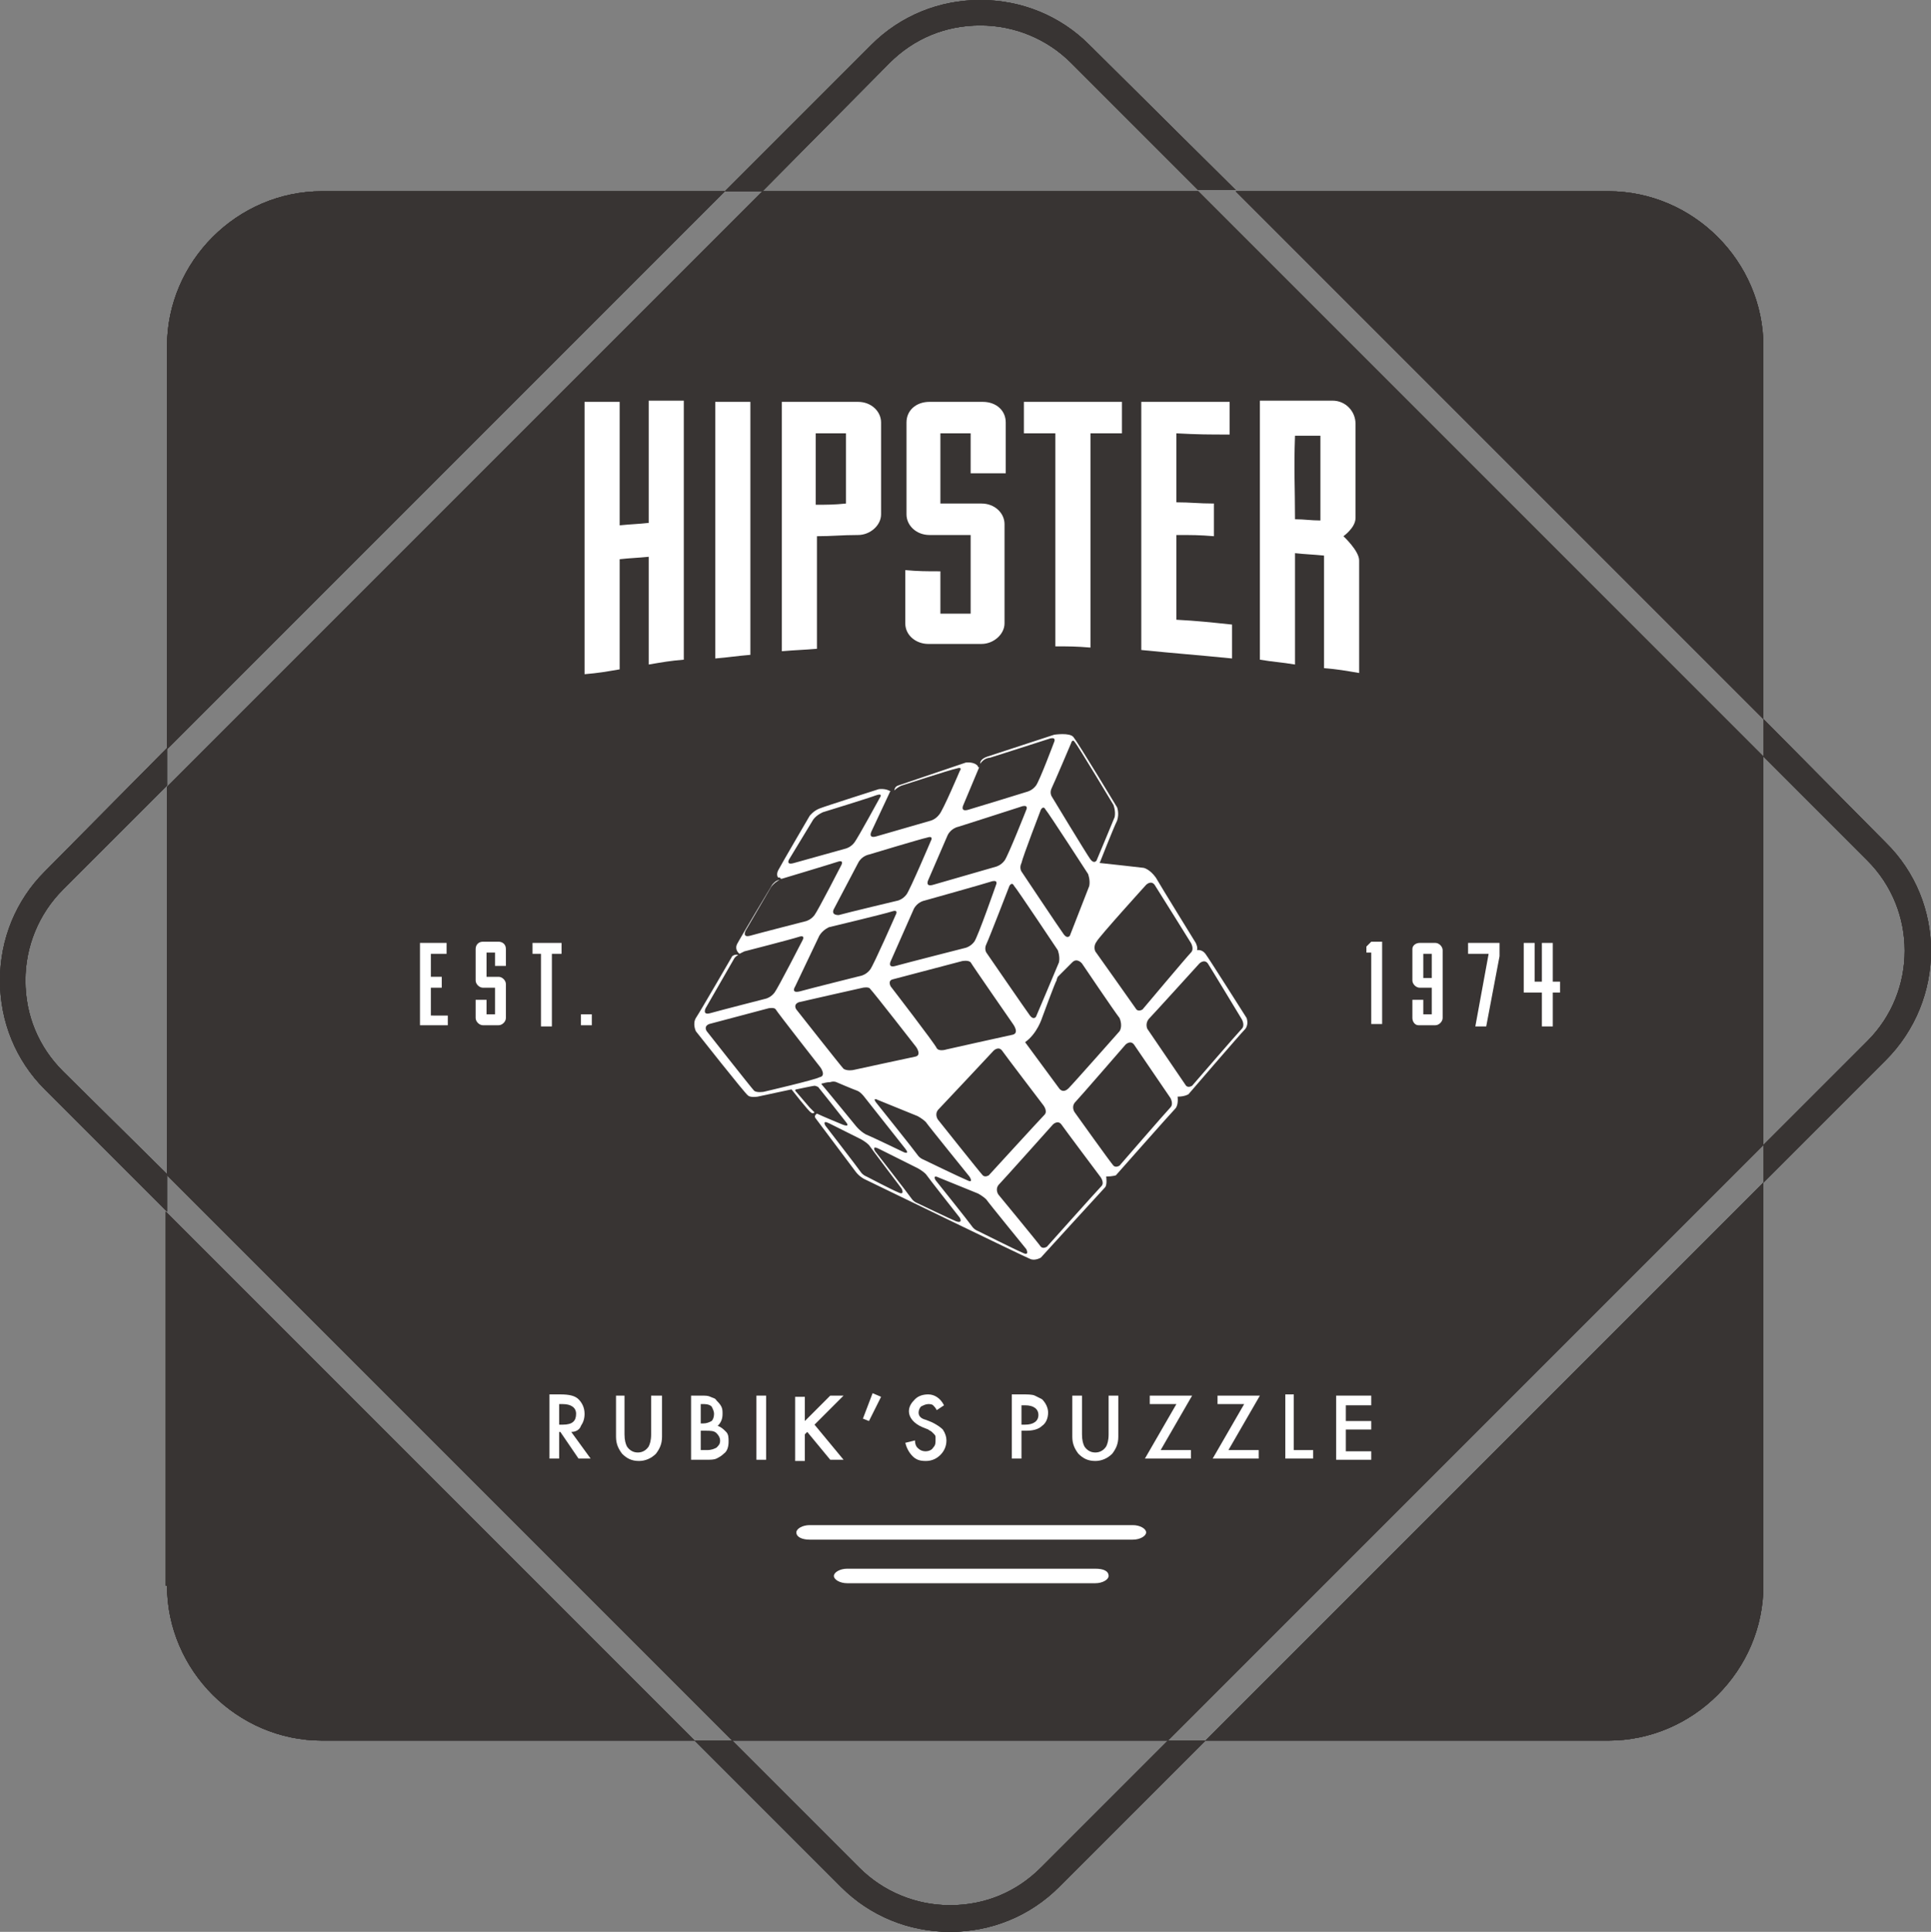 <svg xmlns="http://www.w3.org/2000/svg" id="Слой_1" viewBox="0 0 159.55 159.6" width="159.55" height="159.6"><rect x="0" y="0" width="159.55" height="159.6" fill="#808080" stroke="none"/><style id="style3">.st0{fill:#383433;} .st1{fill:#FFFFFF;}</style><g id="g5"><path class="st0" d="M59.9 15.8L13.8 61.9V28.6c0-7 5.8-12.8 12.8-12.8h33.3zm3.1 0L13.8 65v32.1l46.7 46.7h36l49.2-49.2V62.5L99 15.8H63zm69.9 128c7 0 12.8-5.8 12.8-12.8V97.7l-46.1 46.1h33.3zM13.8 131c0 7 5.8 12.8 12.8 12.8h30.8l-43.7-43.7V131zM145.7 28.6c0-7-5.8-12.8-12.8-12.8h-30.8l43.6 43.6V28.6zm10.1 41l-10.1-10.2v3.1l8.6 8.6c4.1 4.1 4.1 10.8 0 14.9l-8.6 8.6v3.1l10.1-10.1c5-5 5-13.1 0-18zM5.2 88.5c-2-2-3.1-4.6-3.1-7.5 0-2.8 1.1-5.5 3.1-7.5l8.6-8.6v-3.1L3.7 72C1.3 74.4 0 77.6 0 81c0 3.4 1.3 6.6 3.7 9l10.1 10.1V97l-8.6-8.5zM86 154.3c-2 2-4.6 3.1-7.5 3.1-2.8 0-5.5-1.1-7.5-3.1l-10.5-10.5h-3.1l12.1 12.1c2.4 2.4 5.6 3.7 9 3.7 3.4 0 6.6-1.3 9-3.7l12.1-12.1h-3.1L86 154.3zM73.5 5.2c2-2 4.6-3.1 7.5-3.1 2.8 0 5.5 1.1 7.5 3.1L99 15.7h3.1L90 3.7C87.6 1.3 84.4 0 81 0c-3.4 0-6.6 1.3-9 3.7L59.9 15.8H63L73.5 5.2z" id="path7" fill="#383433"/><path class="st1" d="M103 84.1s-3.1-4.9-3.4-5.3c-.3-.4-.7-.3-.7-.3.1-.2-.1-.6-.1-.6s-2.9-4.7-3.3-5.4c-.5-.7-1-.8-1-.8s-3.5-.4-3.6-.4c-.1 0 0-.1 0-.1s1.1-2.8 1.4-3.4c.2-.6 0-1.1 0-1.1s-3.2-5.3-3.6-5.8c-.3-.4-1.6-.2-1.6-.2s-4.9 1.6-5.5 1.8c-.6.2-.6.5-.6.5v.1c.3-.5.8-.5.8-.5s4.4-1.4 5-1.6c.5-.1.3.3.3.3s-1.2 3.2-1.5 3.6c-.3.4-.7.5-.7.5s-4.2 1.3-4.9 1.5c-.7.2-.4-.4-.4-.4l1.3-3.1s-.1 0-.1-.1c-.3-.4-1-.3-1-.3s-5.3 1.8-5.6 1.9c-.3.1-.3.4-.3.4.3-.3.6-.4.6-.4s4-1.3 4.5-1.4c.6-.2.3.2.3.2s-1.4 3.3-1.7 3.6c-.3.4-.7.5-.7.5s-3.8 1.1-4.5 1.3c-.7.2-.4-.4-.4-.4l1.5-3.2c0-.1.1-.1.1-.1-.4-.3-1-.2-1-.2s-4.4 1.4-4.9 1.6c-.5.2-.8.6-.8.6s-2.4 4.1-2.6 4.5c-.2.4 0 .6 0 .6h.1s.1 0 .1.1h.1s4-1.2 4.6-1.4c.6-.2.3.3.3.3s-1.9 3.7-2.2 4.1c-.3.4-.7.5-.7.5s-3.9 1-4.6 1.2c-.7.2-.4-.4-.4-.4l2.1-3.6c.2-.3.5-.5.7-.6-.3 0-.6.4-.6.4s-2.7 4.5-2.9 4.9c-.2.4.1.7.1.7l.1.1.4-.2s3.9-1 4.5-1.2c.6-.2.3.3.3.3s-2 3.9-2.3 4.3c-.3.4-.7.5-.7.5s-3.9 1-4.6 1.2c-.7.2-.4-.4-.4-.4l2.3-4c.1-.2.2-.3.4-.4-.3-.1-.5.1-.5.1s-2.6 4.5-3 5.1c-.3.5 0 1.1 0 1.1s4.1 5.2 4.3 5.3c.2.2.8.1.8.1l2.8-.6s1.4 1.8 1.6 1.9c.1.1.2.1.3 0l-.4-.4-1.2-1.4c0-.1.1-.1.1-.1s1.4-.3 1.5-.3c.1 0 .3.1.3.1s2 2.5 2.3 2.9c.4.5-.3.2-.3.2s-1.7-.7-2.1-.9c-.3.2-.1.4-.1.4l3.3 4.4c.3.4.7.6.7.6s13.4 6.5 13.7 6.6c.4.2.9-.1.9-.1s5.1-5.6 5.3-5.8c.2-.2.1-.9.1-.9.5 0 .8-.1.8-.1s4.6-5.2 4.9-5.5c.3-.3.2-1 .2-1 .6 0 .9-.2.9-.2s4.3-5 4.7-5.4c.3-.4.1-.9.1-.9zm-8.3-11s.4-.4.7 0c.2.3 3 4.8 3 4.8s.3.5 0 .8c-.3.3-4 4.7-4 4.7s-.3.2-.5 0c-.2-.3-3.4-4.8-3.4-4.8s-.2-.4.1-.8c.2-.4 4.1-4.7 4.1-4.7zm-2.2 12.1s-3.8 4.3-4.2 4.7c-.5.5-.8 0-.8 0l-2.8-3.8c1-.7 1.4-2 1.4-2s1.1-3 1.2-3.1c0-.1.1-.3.1-.3l1.2-1.2c.4-.4.8.1.8.1s2.7 4 3.1 4.5c.3.7 0 1.1 0 1.1zm-6.2 6.9c-.3.3-4.6 5-4.6 5s-.3.2-.5 0-3.7-4.6-3.7-4.6-.3-.4 0-.8c.3-.3 4.6-4.9 4.6-4.9s.4-.4.7 0c.2.3 3.4 4.5 3.4 4.5s.4.5.1.8zm-2.5-18.9c.2.2 3.6 5.3 3.6 5.3s.2.5.1 1c-.2.5-1.9 4.5-1.9 4.5s-.2.3-.5-.1-3.6-5.2-3.6-5.2-.2-.3 0-.7c.2-.4 1.9-4.8 1.9-4.8s.2-.4.4 0zm-10.2 8.3s-.3-.5.2-.6c.4-.1 5.7-1.5 5.7-1.5s.5-.1.7.1c.1.2 3.5 5.1 3.5 5.1s.6.8-.1.9c-.5.1-5.4 1.2-5.4 1.2s-.6.2-.8-.1c-.1-.3-3.8-5.1-3.8-5.1zm8.7-8.4s-1.5 4.3-1.8 4.7c-.3.4-.7.5-.7.5s-5.1 1.3-5.8 1.5c-.7.2-.4-.4-.4-.4l1.9-4.3c.3-.6.9-.7.9-.7s5-1.4 5.6-1.6c.5-.1.3.3.3.3zm-6.6 13.4s.5.7-.1.8c-.5.1-5.1 1.1-5.1 1.1s-.5.1-.8-.1c-.2-.2-3.9-4.9-3.9-4.9s-.3-.4.2-.6c.4-.1 5.3-1.2 5.3-1.2s.5-.1.6.1c.3.3 3.8 4.8 3.8 4.8zm-3.1 4.4l3.2 1.3s.4.2.7.5c.2.3 3.6 4.5 3.6 4.5s.4.6-.2.3c-.5-.2-3.6-1.7-3.6-1.7s-.3-.1-.5-.4c-.2-.3-3.4-4.3-3.4-4.3s-.4-.5.2-.2zm16.2-29.6c.2.2 3.2 5.2 3.2 5.2s.2.5.1 1c-.2.5-1.5 3.6-1.5 3.6s-.2.3-.5-.1-3.2-5.2-3.2-5.2-.2-.3 0-.7c.2-.4 1.6-3.7 1.6-3.7s.1-.4.3-.1zM86 66.9s.2-.4.4 0c.2.2 3.5 5.3 3.5 5.3s.2.5.1 1c-.2.5-1.6 4.1-1.6 4.1s-.2.3-.5-.1-3.5-5.2-3.5-5.2-.2-.3 0-.7c.1-.5 1.6-4.4 1.6-4.4zM78.3 69c.3-.6.9-.7.9-.7s4.7-1.5 5.3-1.7c.5-.1.3.3.3.3s-1.5 3.8-1.8 4.2c-.3.4-.7.5-.7.5s-4.5 1.3-5.2 1.5c-.7.2-.4-.4-.4-.4l1.6-3.7zm-12.7 2.3c-.7.2-.4-.3-.4-.3l2-3.3c.3-.4.8-.6.8-.6s3.9-1.2 4.4-1.4c.6-.2.3.2.3.2s-1.8 3.3-2.1 3.7c-.3.4-.7.5-.7.5s-3.6 1-4.3 1.2zm3.3 3.8l2-3.8c.3-.6.9-.7.9-.7s4.3-1.3 4.8-1.4c.6-.2.3.3.3.3s-1.7 4-2 4.4c-.3.4-.7.5-.7.5s-4.2 1-4.9 1.2c-.7 0-.4-.5-.4-.5zm-3.2 6.4l2-4.2c.3-.5.8-.7.8-.7s4.6-1.1 5.2-1.3c.6-.2.3.3.3.3s-1.8 4.1-2.1 4.5c-.3.4-.7.5-.7.5s-4.4 1.1-5.1 1.3c-.8.2-.4-.4-.4-.4zm-2.6 8.7s-.6.1-.8-.1c-.2-.2-3.9-4.9-3.9-4.9s-.3-.4.2-.6c.4-.1 4.9-1.3 4.9-1.3s.5-.1.6.1c.1.2 3.7 4.8 3.7 4.8s.5.7-.1.8c-.3.2-4.6 1.2-4.6 1.2zm4.8-.6c-.1-.1.1-.1.1-.1s.3-.1.6-.1c.3-.1.5 0 .5 0s1.4.6 1.7.7c.3.1.6.5.6.5s3 3.8 3.4 4.3c.4.5-.1.3-.1.3s-2.7-1.3-3.2-1.5c-.5-.3-.8-.7-.8-.7s-2.7-3.3-2.8-3.4zm6.3 8.9c-.5-.2-2.6-1.3-2.6-1.3s-.3-.1-.5-.4c-.2-.3-2.9-3.8-2.9-3.8s-.3-.5.3-.2l2.6 1.3s.4.2.7.5c.2.3 2.7 3.6 2.7 3.6s.3.6-.3.3zm4.8 2.4c-.5-.2-3.2-1.5-3.2-1.5s-.3-.1-.5-.4c-.2-.3-3-3.9-3-3.9s-.3-.5.3-.2l3.2 1.6s.4.2.7.5c.2.3 2.8 3.6 2.8 3.6s.3.5-.3.3zm5.5 2.6c-.5-.2-3.7-1.8-3.7-1.8s-.3-.1-.5-.4c-.2-.3-3-3.8-3-3.8s-.3-.5.3-.2l3.2 1.3s.4.2.7.5c.2.3 3.3 4.1 3.3 4.1s.3.6-.3.3zM91 98c-.3.3-4.5 5-4.5 5s-.3.2-.5 0c-.2-.3-3.5-4.3-3.5-4.3s-.3-.4 0-.8c.3-.3 4.5-5 4.5-5s.4-.4.7 0c.2.3 3.2 4.3 3.2 4.3s.4.5.1.8zm5.7-6.5c-.3.3-4.2 4.8-4.2 4.8s-.3.2-.5 0-3.2-4.4-3.2-4.4-.3-.4 0-.8c.3-.3 4.2-4.8 4.2-4.8s.4-.4.7 0c.2.3 3 4.4 3 4.4s.3.5 0 .8zm5.9-6.5c-.3.3-4.1 4.7-4.1 4.7s-.3.2-.5 0c-.2-.3-3.2-4.7-3.2-4.7s-.2-.4.1-.8c.3-.3 4.2-4.6 4.2-4.6s.4-.4.7 0c.2.3 2.8 4.6 2.8 4.6s.3.5 0 .8z" id="path9" fill="#fff"/><g id="g11" fill="#fff"><path class="st1" d="M93.6 126H66.9c-.6 0-1.1.3-1.1.6 0 .4.5.6 1.1.6h26.7c.6 0 1.1-.3 1.1-.6s-.5-.6-1.1-.6z" id="path13"/><path class="st1" d="M90.5 129.6H70c-.6 0-1.1.3-1.1.6s.5.6 1.1.6h20.5c.6 0 1.1-.3 1.1-.6 0-.4-.4-.6-1.1-.6z" id="path15"/></g><g id="text_7_"><g id="g18" fill="#fff"><path class="st1" d="M113.3 79v-.3h-.4v-.5l.4-.4h.9v6.8h-.9V79z" id="path20"/><path class="st1" d="M119.2 84.1c0 .3-.3.6-.6.6h-1.3-.1c-.3 0-.5-.3-.5-.6v-1.5h.9v1.2h.7v-2.2h-1c-.3 0-.6-.3-.6-.6v-2.6c0-.3.3-.5.6-.5h1.3c.3 0 .6.3.6.6v5.6zm-.9-5.3h-.7v2h.7v-2z" id="path22"/><path class="st1" d="M123 78.8h-1.7v-.9h2.6V79l-1.1 5.8h-.9l1.1-6z" id="path24"/><path class="st1" d="M125.9 77.9h.9v3.2h.6v-3.2h.9v3.2h.6v.9h-.6v2.8h-.9V82h-1.5v-4.1z" id="path26"/></g><g id="g28" fill="#fff"><path class="st1" d="M37 84.7h-2.3v-6.8h2.2v.9h-1.3v1.9h.9v.9h-.9v2.3H37v.8z" id="path30"/><path class="st1" d="M40.2 82.6v1.2h.7v-2.2h-1c-.3 0-.6-.3-.6-.6v-2.6c0-.3.2-.6.6-.6h1.3c.3 0 .6.2.6.6v1.4h-.9v-1.1h-.7v2h1c.3 0 .6.3.6.6v2.8c0 .3-.3.6-.6.6h-1.3c-.3 0-.6-.3-.6-.6v-1.5h.9z" id="path32"/><path class="st1" d="M44.8 78.8H44v-.9h2.4v.9h-.8v6h-.9v-6z" id="path34"/><path class="st1" d="M48 83.8h.9v.9H48v-.9z" id="path36"/></g><g id="g38" fill="#fff"><path class="st1" d="M47.2 118.3l1.6 2.2h-1l-1.5-2.2h-.1v2.2h-.8v-5.3h.9c.7 0 1.2.1 1.5.4.3.3.5.7.5 1.2 0 .4-.1.7-.3 1-.1.3-.4.5-.8.5zm-1-.6h.3c.8 0 1.1-.3 1.1-.9 0-.5-.4-.8-1.1-.8h-.3v1.7z" id="path40"/><path class="st1" d="M51.6 115.3v3.2c0 .5.1.8.2 1 .2.3.5.5.9.5s.7-.2.9-.5c.1-.2.2-.5.2-1v-3.2h.9v3.4c0 .6-.2 1-.5 1.4-.4.4-.9.6-1.4.6-.6 0-1-.2-1.4-.6-.3-.4-.5-.8-.5-1.4v-3.4h.7z" id="path42"/><path class="st1" d="M57.1 120.6v-5.3h.8c.4 0 .6 0 .8.1.2.1.4.1.5.3.1.1.3.3.4.5.1.2.1.4.1.6 0 .4-.1.7-.4 1 .3.1.5.3.7.5.2.2.2.5.2.8 0 .4-.1.8-.4 1-.2.2-.4.3-.6.4-.2.1-.5.1-.9.1h-1.2zm.8-3h.2c.3 0 .5-.1.7-.2.1-.1.2-.3.2-.6 0-.2-.1-.4-.2-.6-.1-.1-.3-.2-.6-.2h-.3v1.6zm0 2.2h.5c.4 0 .6-.1.8-.2.2-.2.3-.3.3-.6 0-.2-.1-.4-.3-.6-.2-.2-.5-.2-.9-.2h-.4v1.6z" id="path44"/><path class="st1" d="M63.3 115.3v5.3h-.8v-5.3h.8z" id="path46"/><path class="st1" d="M66.5 117.4l2.1-2.1h1.1l-2.4 2.4 2.4 2.9h-1.1l-1.9-2.3-.2.2v2.2h-.8v-5.3h.8v2z" id="path48"/><path class="st1" d="M72.1 115.1l.7.3-1 2-.5-.2.8-2.1z" id="path50"/><path class="st1" d="M78 116.1l-.6.4c-.1-.2-.2-.3-.3-.4-.1-.1-.3-.1-.4-.1-.2 0-.4.1-.6.2-.1.1-.2.3-.2.5 0 .3.2.5.6.6l.5.2c.4.2.7.4.9.6.2.3.3.6.3.9 0 .5-.2.9-.5 1.2-.3.3-.7.5-1.2.5s-.8-.1-1.1-.4c-.3-.3-.5-.7-.6-1.1l.8-.2c0 .3.1.5.2.6.2.2.4.3.7.3.2 0 .5-.1.6-.3.2-.2.2-.4.2-.6v-.3c0-.1-.1-.2-.1-.2l-.2-.2c-.1-.1-.2-.1-.3-.2l-.5-.2c-.7-.3-1.1-.8-1.1-1.3 0-.4.2-.7.5-1 .3-.3.7-.4 1.1-.4.5 0 1 .3 1.3.9z" id="path52"/><path class="st1" d="M84.4 118.4v2.1h-.8v-5.3h.9c.4 0 .8 0 1 .1l.6.3c.3.3.5.7.5 1.1 0 .5-.2.9-.5 1.1-.3.3-.8.4-1.3.4h-.4zm0-.7h.3c.7 0 1.1-.3 1.1-.8s-.4-.8-1.1-.8h-.3v1.6z" id="path54"/><path class="st1" d="M89.4 115.3v3.2c0 .5.1.8.2 1 .2.3.5.5.9.5s.7-.2.9-.5c.1-.2.2-.5.2-1v-3.2h.8v3.4c0 .6-.2 1-.5 1.4-.4.4-.9.6-1.4.6-.6 0-1-.2-1.4-.6-.3-.4-.5-.8-.5-1.4v-3.4h.8z" id="path56"/><path class="st1" d="M95.9 119.8h2.5v.7h-3.8l2.6-4.5H95v-.7h3.5l-2.6 4.5z" id="path58"/><path class="st1" d="M101.5 119.8h2.5v.7h-3.8l2.6-4.5h-2.2v-.7h3.5l-2.6 4.5z" id="path60"/><path class="st1" d="M106.9 115.3v4.5h1.6v.7h-2.3v-5.3h.7z" id="path62"/><path class="st1" d="M113.3 116.1h-2.1v1.3h2.1v.7h-2.1v1.8h2.1v.7h-2.9v-5.3h2.9v.8z" id="path64"/></g><g id="g66"><g id="g68" fill="#fff"><path class="st1" d="M48.3 33.2h2.9v10.2c1-.1 1.5-.1 2.4-.2V33.1h2.9v21.4c-1.2.1-1.7.2-2.9.4V46c-1 .1-1.5.1-2.4.2v9.1c-1.2.2-1.7.3-2.9.4V33.2z" id="path70"/><path class="st1" d="M59.1 33.2H62v20.9c-1.2.1-1.7.2-2.9.3V33.2z" id="path72"/><path class="st1" d="M64.6 33.2h6.3c1.1 0 1.9.8 1.9 1.7v7.6c0 .9-.9 1.7-1.9 1.7-1.4 0-2.1.1-3.4.1v9.3c-1.2.1-1.7.1-2.9.2v-9.4-11.2zm5.3 2.6h-2.5v5.9c1 0 1.5 0 2.5-.1v-5.8z" id="path74"/><path class="st1" d="M77.7 47.2v3.5h2.5v-6.5h-3.4c-1.1 0-1.9-.8-1.9-1.7v-7.6c0-1 .8-1.7 1.9-1.7h4.4c1.1 0 1.9.7 1.9 1.7v4.2h-2.9v-3.3h-2.5v5.8h3.4c1.1 0 1.9.8 1.9 1.7v8.2c0 .9-.9 1.7-1.9 1.7h-4.4c-1 0-1.9-.7-1.9-1.7v-4.4c1.1.1 1.7.1 2.9.1z" id="path76"/><path class="st1" d="M87.2 35.8h-2.6v-2.6h8.1v2.6h-2.6v17.7c-1.2-.1-1.7-.1-2.9-.1V35.8z" id="path78"/><path class="st1" d="M101.8 54.4c-3-.3-4.5-.4-7.5-.7V33.2h7.3v2.7c-1.7 0-2.6 0-4.4-.1v5.7c1.2 0 1.8.1 3.1.1v2.7c-1.2-.1-1.8-.1-3.1-.1v7c1.8.1 2.7.2 4.6.4v2.8z" id="path80"/><path class="st1" d="M109.4 45.9c-1-.1-1.5-.1-2.4-.2v9.2c-1.2-.2-1.7-.2-2.9-.4V33.1h6c1.1 0 1.9.9 1.9 1.9v7.8c0 .8-1 1.5-1 1.5s1.3 1.2 1.3 2v9.3c-1.2-.2-1.7-.3-2.9-.4v-9.3zm-2.4-3c.8 0 1.3.1 2.1.1v-7H107c-.1 2.8 0 4.2 0 6.9z" id="path82"/></g></g></g></g><g id="g84"><path class="st0" d="M59.9 15.8L13.8 61.9V28.6c0-7 5.8-12.8 12.8-12.8h33.3zm3.1 0L13.8 65v32.1l46.7 46.7h36l49.2-49.2V62.5L99 15.8H63zm69.9 128c7 0 12.8-5.8 12.8-12.8V97.7l-46.1 46.1h33.3zM13.8 131c0 7 5.8 12.8 12.8 12.8h30.8l-43.7-43.7V131zM145.7 28.6c0-7-5.8-12.8-12.8-12.8h-30.8l43.6 43.6V28.6zm10.1 41l-10.1-10.2v3.1l8.6 8.6c4.1 4.1 4.1 10.8 0 14.9l-8.6 8.6v3.1l10.1-10.1c5-5 5-13.1 0-18zM5.2 88.5c-2-2-3.1-4.6-3.1-7.5 0-2.8 1.1-5.5 3.1-7.5l8.6-8.6v-3.1L3.7 72C1.3 74.4 0 77.6 0 81c0 3.4 1.3 6.6 3.7 9l10.1 10.1V97l-8.6-8.5zM86 154.3c-2 2-4.6 3.1-7.5 3.1-2.8 0-5.5-1.1-7.5-3.1l-10.5-10.5h-3.1l12.1 12.1c2.4 2.4 5.6 3.7 9 3.7 3.4 0 6.6-1.3 9-3.7l12.1-12.1h-3.1L86 154.3zM73.5 5.2c2-2 4.6-3.1 7.5-3.1 2.8 0 5.5 1.1 7.5 3.1L99 15.7h3.1L90 3.7C87.6 1.3 84.4 0 81 0c-3.4 0-6.6 1.3-9 3.7L59.9 15.8H63L73.5 5.2z" id="path86" fill="#383433"/><path class="st1" d="M103 84.1s-3.1-4.9-3.4-5.3c-.3-.4-.7-.3-.7-.3.1-.2-.1-.6-.1-.6s-2.9-4.7-3.3-5.4c-.5-.7-1-.8-1-.8s-3.5-.4-3.6-.4c-.1 0 0-.1 0-.1s1.1-2.8 1.4-3.4c.2-.6 0-1.1 0-1.1s-3.2-5.3-3.6-5.8c-.3-.4-1.6-.2-1.6-.2s-4.9 1.6-5.5 1.8c-.6.2-.6.5-.6.5v.1c.3-.5.8-.5.8-.5s4.4-1.4 5-1.6c.5-.1.3.3.3.3s-1.2 3.2-1.5 3.6c-.3.4-.7.5-.7.5s-4.2 1.3-4.9 1.5c-.7.2-.4-.4-.4-.4l1.3-3.1s-.1 0-.1-.1c-.3-.4-1-.3-1-.3s-5.3 1.8-5.6 1.9c-.3.1-.3.4-.3.4.3-.3.6-.4.6-.4s4-1.3 4.5-1.4c.6-.2.3.2.3.2s-1.4 3.3-1.7 3.6c-.3.4-.7.5-.7.5s-3.8 1.1-4.5 1.3c-.7.2-.4-.4-.4-.4l1.5-3.2c0-.1.1-.1.1-.1-.4-.3-1-.2-1-.2s-4.4 1.4-4.9 1.6c-.5.2-.8.6-.8.6s-2.4 4.1-2.6 4.5c-.2.4 0 .6 0 .6h.1s.1 0 .1.1h.1s4-1.2 4.6-1.4c.6-.2.3.3.3.3s-1.9 3.7-2.2 4.1c-.3.4-.7.5-.7.5s-3.9 1-4.6 1.2c-.7.2-.4-.4-.4-.4l2.1-3.6c.2-.3.5-.5.7-.6-.3 0-.6.4-.6.4s-2.7 4.5-2.9 4.9c-.2.4.1.7.1.7l.1.1.4-.2s3.9-1 4.5-1.2c.6-.2.3.3.3.3s-2 3.9-2.3 4.3c-.3.4-.7.5-.7.5s-3.9 1-4.6 1.2c-.7.2-.4-.4-.4-.4l2.3-4c.1-.2.2-.3.4-.4-.3-.1-.5.1-.5.1s-2.6 4.5-3 5.1c-.3.5 0 1.1 0 1.1s4.1 5.2 4.3 5.3c.2.2.8.1.8.1l2.8-.6s1.4 1.8 1.6 1.9c.1.1.2.1.3 0l-.4-.4-1.2-1.4c0-.1.1-.1.1-.1s1.4-.3 1.5-.3c.1 0 .3.1.3.1s2 2.5 2.3 2.9c.4.5-.3.2-.3.2s-1.7-.7-2.1-.9c-.3.2-.1.4-.1.4l3.3 4.4c.3.4.7.6.7.6s13.4 6.5 13.7 6.6c.4.2.9-.1.9-.1s5.1-5.6 5.3-5.8c.2-.2.1-.9.1-.9.5 0 .8-.1.8-.1s4.6-5.2 4.9-5.5c.3-.3.2-1 .2-1 .6 0 .9-.2.9-.2s4.3-5 4.7-5.4c.3-.4.1-.9.1-.9zm-8.3-11s.4-.4.7 0c.2.3 3 4.8 3 4.8s.3.5 0 .8c-.3.3-4 4.7-4 4.7s-.3.2-.5 0c-.2-.3-3.4-4.8-3.4-4.8s-.2-.4.1-.8c.2-.4 4.1-4.7 4.1-4.7zm-2.2 12.1s-3.8 4.3-4.2 4.7c-.5.5-.8 0-.8 0l-2.8-3.8c1-.7 1.4-2 1.4-2s1.1-3 1.2-3.1c0-.1.1-.3.1-.3l1.2-1.2c.4-.4.8.1.8.1s2.7 4 3.1 4.5c.3.7 0 1.1 0 1.1zm-6.2 6.9c-.3.3-4.6 5-4.6 5s-.3.2-.5 0-3.7-4.6-3.7-4.6-.3-.4 0-.8c.3-.3 4.6-4.9 4.6-4.9s.4-.4.7 0c.2.3 3.4 4.5 3.4 4.5s.4.5.1.8zm-2.5-18.9c.2.2 3.6 5.3 3.6 5.3s.2.5.1 1c-.2.5-1.9 4.5-1.9 4.5s-.2.3-.5-.1-3.6-5.2-3.6-5.2-.2-.3 0-.7c.2-.4 1.9-4.8 1.9-4.8s.2-.4.4 0zm-10.2 8.3s-.3-.5.2-.6c.4-.1 5.7-1.5 5.7-1.5s.5-.1.7.1c.1.2 3.5 5.1 3.5 5.1s.6.8-.1.9c-.5.1-5.4 1.2-5.4 1.2s-.6.2-.8-.1c-.1-.3-3.8-5.1-3.8-5.1zm8.7-8.4s-1.5 4.3-1.8 4.7c-.3.4-.7.5-.7.5s-5.1 1.3-5.8 1.5c-.7.2-.4-.4-.4-.4l1.9-4.3c.3-.6.9-.7.9-.7s5-1.4 5.6-1.6c.5-.1.3.3.3.3zm-6.6 13.4s.5.7-.1.8c-.5.1-5.1 1.1-5.1 1.1s-.5.1-.8-.1c-.2-.2-3.9-4.9-3.9-4.9s-.3-.4.2-.6c.4-.1 5.3-1.2 5.3-1.2s.5-.1.6.1c.3.3 3.8 4.8 3.8 4.8zm-3.1 4.4l3.2 1.3s.4.2.7.5c.2.3 3.6 4.5 3.6 4.5s.4.6-.2.3c-.5-.2-3.6-1.7-3.6-1.7s-.3-.1-.5-.4c-.2-.3-3.4-4.3-3.4-4.3s-.4-.5.2-.2zm16.2-29.6c.2.2 3.2 5.2 3.2 5.2s.2.5.1 1c-.2.5-1.5 3.6-1.5 3.6s-.2.3-.5-.1-3.2-5.2-3.2-5.2-.2-.3 0-.7c.2-.4 1.6-3.7 1.6-3.7s.1-.4.3-.1zM86 66.9s.2-.4.4 0c.2.2 3.5 5.3 3.5 5.3s.2.5.1 1c-.2.5-1.6 4.1-1.6 4.1s-.2.3-.5-.1-3.5-5.2-3.5-5.2-.2-.3 0-.7c.1-.5 1.6-4.4 1.6-4.4zM78.3 69c.3-.6.9-.7.9-.7s4.7-1.5 5.3-1.7c.5-.1.3.3.3.3s-1.5 3.8-1.8 4.2c-.3.4-.7.5-.7.5s-4.5 1.3-5.2 1.5c-.7.2-.4-.4-.4-.4l1.6-3.7zm-12.7 2.3c-.7.2-.4-.3-.4-.3l2-3.3c.3-.4.8-.6.8-.6s3.9-1.2 4.4-1.4c.6-.2.3.2.3.2s-1.8 3.3-2.1 3.7c-.3.4-.7.5-.7.5s-3.6 1-4.3 1.2zm3.3 3.8l2-3.8c.3-.6.9-.7.9-.7s4.3-1.3 4.8-1.4c.6-.2.3.3.3.3s-1.7 4-2 4.4c-.3.4-.7.5-.7.5s-4.2 1-4.9 1.2c-.7 0-.4-.5-.4-.5zm-3.2 6.4l2-4.2c.3-.5.8-.7.8-.7s4.6-1.1 5.2-1.3c.6-.2.3.3.3.3s-1.8 4.1-2.1 4.5c-.3.4-.7.5-.7.5s-4.4 1.1-5.1 1.3c-.8.2-.4-.4-.4-.4zm-2.6 8.7s-.6.1-.8-.1c-.2-.2-3.9-4.9-3.9-4.9s-.3-.4.2-.6c.4-.1 4.9-1.3 4.9-1.3s.5-.1.6.1c.1.2 3.7 4.8 3.7 4.8s.5.7-.1.8c-.3.2-4.6 1.2-4.6 1.2zm4.8-.6c-.1-.1.1-.1.1-.1s.3-.1.6-.1c.3-.1.5 0 .5 0s1.4.6 1.7.7c.3.1.6.5.6.5s3 3.8 3.4 4.3c.4.5-.1.3-.1.3s-2.7-1.3-3.2-1.5c-.5-.3-.8-.7-.8-.7s-2.7-3.3-2.8-3.4zm6.3 8.9c-.5-.2-2.6-1.3-2.6-1.3s-.3-.1-.5-.4c-.2-.3-2.9-3.8-2.9-3.8s-.3-.5.3-.2l2.6 1.3s.4.2.7.5c.2.3 2.7 3.6 2.7 3.6s.3.6-.3.3zm4.8 2.4c-.5-.2-3.2-1.5-3.2-1.5s-.3-.1-.5-.4c-.2-.3-3-3.9-3-3.9s-.3-.5.3-.2l3.2 1.6s.4.2.7.5c.2.3 2.8 3.6 2.8 3.6s.3.5-.3.3zm5.5 2.6c-.5-.2-3.7-1.8-3.7-1.8s-.3-.1-.5-.4c-.2-.3-3-3.8-3-3.8s-.3-.5.3-.2l3.2 1.3s.4.2.7.5c.2.3 3.3 4.1 3.3 4.1s.3.6-.3.3zM91 98c-.3.3-4.5 5-4.5 5s-.3.2-.5 0c-.2-.3-3.5-4.3-3.5-4.3s-.3-.4 0-.8c.3-.3 4.5-5 4.5-5s.4-.4.7 0c.2.3 3.2 4.3 3.2 4.3s.4.5.1.8zm5.7-6.5c-.3.3-4.2 4.8-4.2 4.8s-.3.2-.5 0-3.2-4.4-3.2-4.4-.3-.4 0-.8c.3-.3 4.2-4.8 4.2-4.8s.4-.4.7 0c.2.3 3 4.4 3 4.4s.3.5 0 .8zm5.9-6.5c-.3.3-4.1 4.7-4.1 4.7s-.3.2-.5 0c-.2-.3-3.2-4.7-3.2-4.7s-.2-.4.1-.8c.3-.3 4.2-4.6 4.2-4.6s.4-.4.7 0c.2.3 2.8 4.6 2.8 4.6s.3.5 0 .8z" id="path88" fill="#fff"/><g id="g90" fill="#fff"><path class="st1" d="M93.6 126H66.9c-.6 0-1.1.3-1.1.6 0 .4.5.6 1.1.6h26.7c.6 0 1.1-.3 1.1-.6s-.5-.6-1.1-.6z" id="path92"/><path class="st1" d="M90.5 129.6H70c-.6 0-1.1.3-1.1.6s.5.6 1.1.6h20.5c.6 0 1.1-.3 1.1-.6 0-.4-.4-.6-1.1-.6z" id="path94"/></g><g id="text_1_"><g id="g97" fill="#fff"><path class="st1" d="M113.3 79v-.3h-.4v-.5l.4-.4h.9v6.8h-.9V79z" id="path99"/><path class="st1" d="M119.2 84.1c0 .3-.3.6-.6.6h-1.3-.1c-.3 0-.5-.3-.5-.6v-1.5h.9v1.2h.7v-2.2h-1c-.3 0-.6-.3-.6-.6v-2.6c0-.3.3-.5.6-.5h1.3c.3 0 .6.3.6.6v5.6zm-.9-5.3h-.7v2h.7v-2z" id="path101"/><path class="st1" d="M123 78.8h-1.7v-.9h2.6V79l-1.1 5.8h-.9l1.1-6z" id="path103"/><path class="st1" d="M125.9 77.9h.9v3.2h.6v-3.2h.9v3.2h.6v.9h-.6v2.8h-.9V82h-1.5v-4.1z" id="path105"/></g><g id="g107" fill="#fff"><path class="st1" d="M37 84.7h-2.3v-6.8h2.2v.9h-1.3v1.9h.9v.9h-.9v2.3H37v.8z" id="path109"/><path class="st1" d="M40.2 82.6v1.2h.7v-2.2h-1c-.3 0-.6-.3-.6-.6v-2.6c0-.3.2-.6.6-.6h1.3c.3 0 .6.2.6.6v1.4h-.9v-1.1h-.7v2h1c.3 0 .6.3.6.6v2.8c0 .3-.3.6-.6.6h-1.3c-.3 0-.6-.3-.6-.6v-1.5h.9z" id="path111"/><path class="st1" d="M44.8 78.8H44v-.9h2.4v.9h-.8v6h-.9v-6z" id="path113"/><path class="st1" d="M48 83.8h.9v.9H48v-.9z" id="path115"/></g><g id="g117" fill="#fff"><path class="st1" d="M47.2 118.3l1.6 2.2h-1l-1.5-2.2h-.1v2.2h-.8v-5.3h.9c.7 0 1.2.1 1.5.4.3.3.5.7.5 1.2 0 .4-.1.7-.3 1-.1.3-.4.5-.8.5zm-1-.6h.3c.8 0 1.1-.3 1.1-.9 0-.5-.4-.8-1.1-.8h-.3v1.7z" id="path119"/><path class="st1" d="M51.6 115.3v3.2c0 .5.1.8.2 1 .2.3.5.5.9.5s.7-.2.9-.5c.1-.2.2-.5.2-1v-3.2h.9v3.4c0 .6-.2 1-.5 1.4-.4.4-.9.6-1.4.6-.6 0-1-.2-1.4-.6-.3-.4-.5-.8-.5-1.4v-3.4h.7z" id="path121"/><path class="st1" d="M57.1 120.6v-5.3h.8c.4 0 .6 0 .8.1.2.1.4.1.5.3.1.1.3.3.4.5.1.2.1.4.1.6 0 .4-.1.7-.4 1 .3.1.5.3.7.5.2.2.2.5.2.8 0 .4-.1.8-.4 1-.2.2-.4.3-.6.4-.2.1-.5.1-.9.1h-1.2zm.8-3h.2c.3 0 .5-.1.7-.2.1-.1.2-.3.2-.6 0-.2-.1-.4-.2-.6-.1-.1-.3-.2-.6-.2h-.3v1.6zm0 2.2h.5c.4 0 .6-.1.8-.2.2-.2.3-.3.3-.6 0-.2-.1-.4-.3-.6-.2-.2-.5-.2-.9-.2h-.4v1.6z" id="path123"/><path class="st1" d="M63.3 115.3v5.3h-.8v-5.3h.8z" id="path125"/><path class="st1" d="M66.5 117.4l2.1-2.1h1.1l-2.4 2.4 2.4 2.9h-1.1l-1.9-2.3-.2.2v2.2h-.8v-5.3h.8v2z" id="path127"/><path class="st1" d="M72.1 115.1l.7.3-1 2-.5-.2.8-2.1z" id="path129"/><path class="st1" d="M78 116.1l-.6.4c-.1-.2-.2-.3-.3-.4-.1-.1-.3-.1-.4-.1-.2 0-.4.1-.6.2-.1.1-.2.3-.2.5 0 .3.2.5.6.6l.5.2c.4.2.7.4.9.6.2.3.3.6.3.9 0 .5-.2.9-.5 1.2-.3.3-.7.5-1.2.5s-.8-.1-1.1-.4c-.3-.3-.5-.7-.6-1.1l.8-.2c0 .3.1.5.2.6.2.2.4.3.7.3.2 0 .5-.1.6-.3.2-.2.2-.4.2-.6v-.3c0-.1-.1-.2-.1-.2l-.2-.2c-.1-.1-.2-.1-.3-.2l-.5-.2c-.7-.3-1.1-.8-1.1-1.3 0-.4.2-.7.5-1 .3-.3.7-.4 1.1-.4.5 0 1 .3 1.3.9z" id="path131"/><path class="st1" d="M84.4 118.4v2.1h-.8v-5.3h.9c.4 0 .8 0 1 .1l.6.3c.3.3.5.7.5 1.1 0 .5-.2.9-.5 1.1-.3.3-.8.4-1.3.4h-.4zm0-.7h.3c.7 0 1.1-.3 1.1-.8s-.4-.8-1.1-.8h-.3v1.6z" id="path133"/><path class="st1" d="M89.4 115.3v3.2c0 .5.1.8.2 1 .2.3.5.5.9.5s.7-.2.9-.5c.1-.2.2-.5.2-1v-3.2h.8v3.4c0 .6-.2 1-.5 1.4-.4.4-.9.6-1.4.6-.6 0-1-.2-1.4-.6-.3-.4-.5-.8-.5-1.4v-3.4h.8z" id="path135"/><path class="st1" d="M95.9 119.8h2.5v.7h-3.8l2.6-4.5H95v-.7h3.5l-2.6 4.5z" id="path137"/><path class="st1" d="M101.5 119.8h2.5v.7h-3.8l2.6-4.5h-2.2v-.7h3.5l-2.6 4.5z" id="path139"/><path class="st1" d="M106.9 115.3v4.5h1.6v.7h-2.3v-5.3h.7z" id="path141"/><path class="st1" d="M113.3 116.1h-2.1v1.3h2.1v.7h-2.1v1.8h2.1v.7h-2.9v-5.3h2.9v.8z" id="path143"/></g><g id="g145"><g id="g147" fill="#fff"><path class="st1" d="M48.3 33.2h2.9v10.2c1-.1 1.5-.1 2.4-.2V33.1h2.9v21.4c-1.2.1-1.7.2-2.9.4V46c-1 .1-1.5.1-2.4.2v9.1c-1.2.2-1.7.3-2.9.4V33.2z" id="path149"/><path class="st1" d="M59.1 33.2H62v20.9c-1.2.1-1.7.2-2.9.3V33.2z" id="path151"/><path class="st1" d="M64.6 33.2h6.3c1.1 0 1.9.8 1.9 1.7v7.6c0 .9-.9 1.7-1.9 1.7-1.4 0-2.1.1-3.4.1v9.3c-1.2.1-1.7.1-2.9.2v-9.4-11.2zm5.3 2.6h-2.5v5.9c1 0 1.5 0 2.5-.1v-5.8z" id="path153"/><path class="st1" d="M77.7 47.2v3.5h2.5v-6.5h-3.4c-1.1 0-1.9-.8-1.9-1.7v-7.6c0-1 .8-1.7 1.9-1.7h4.4c1.1 0 1.9.7 1.9 1.7v4.2h-2.9v-3.3h-2.5v5.8h3.4c1.1 0 1.9.8 1.9 1.7v8.2c0 .9-.9 1.7-1.9 1.7h-4.4c-1 0-1.9-.7-1.9-1.7v-4.4c1.1.1 1.7.1 2.9.1z" id="path155"/><path class="st1" d="M87.2 35.8h-2.6v-2.6h8.1v2.6h-2.6v17.7c-1.2-.1-1.7-.1-2.9-.1V35.8z" id="path157"/><path class="st1" d="M101.8 54.4c-3-.3-4.5-.4-7.5-.7V33.2h7.3v2.7c-1.7 0-2.6 0-4.4-.1v5.7c1.2 0 1.8.1 3.1.1v2.7c-1.2-.1-1.8-.1-3.1-.1v7c1.8.1 2.7.2 4.6.4v2.8z" id="path159"/><path class="st1" d="M109.4 45.9c-1-.1-1.5-.1-2.4-.2v9.2c-1.2-.2-1.7-.2-2.9-.4V33.1h6c1.1 0 1.9.9 1.9 1.9v7.8c0 .8-1 1.5-1 1.5s1.3 1.2 1.3 2v9.3c-1.2-.2-1.7-.3-2.9-.4v-9.3zm-2.4-3c.8 0 1.3.1 2.1.1v-7H107c-.1 2.8 0 4.2 0 6.9z" id="path161"/></g></g></g></g><g id="g163"><path class="st0" d="M59.9 15.8L13.8 61.9V28.6c0-7 5.8-12.8 12.8-12.8h33.3zm3.1 0L13.8 65v32.1l46.7 46.7h36l49.2-49.2V62.5L99 15.8H63zm69.9 128c7 0 12.8-5.8 12.8-12.8V97.7l-46.1 46.1h33.3zM13.8 131c0 7 5.8 12.8 12.8 12.8h30.8l-43.7-43.7V131zM145.7 28.6c0-7-5.8-12.8-12.8-12.8h-30.8l43.6 43.6V28.6zm10.1 41l-10.1-10.2v3.1l8.6 8.6c4.1 4.1 4.1 10.8 0 14.9l-8.6 8.6v3.1l10.1-10.1c5-5 5-13.1 0-18zM5.2 88.5c-2-2-3.1-4.6-3.1-7.5 0-2.8 1.1-5.5 3.1-7.5l8.6-8.6v-3.1L3.7 72C1.3 74.4 0 77.6 0 81c0 3.4 1.3 6.6 3.7 9l10.1 10.1V97l-8.6-8.5zM86 154.3c-2 2-4.6 3.1-7.5 3.1-2.8 0-5.5-1.1-7.5-3.1l-10.5-10.5h-3.1l12.1 12.1c2.4 2.4 5.6 3.7 9 3.7 3.4 0 6.6-1.3 9-3.7l12.1-12.1h-3.1L86 154.3zM73.5 5.2c2-2 4.6-3.1 7.5-3.1 2.8 0 5.5 1.1 7.5 3.1L99 15.7h3.1L90 3.7C87.6 1.3 84.4 0 81 0c-3.4 0-6.6 1.3-9 3.7L59.9 15.8H63L73.5 5.2z" id="path165" fill="#383433"/><path class="st1" d="M103 84.1s-3.1-4.9-3.4-5.3c-.3-.4-.7-.3-.7-.3.1-.2-.1-.6-.1-.6s-2.9-4.7-3.3-5.4c-.5-.7-1-.8-1-.8s-3.5-.4-3.6-.4c-.1 0 0-.1 0-.1s1.1-2.8 1.4-3.4c.2-.6 0-1.1 0-1.1s-3.2-5.3-3.6-5.8c-.3-.4-1.6-.2-1.6-.2s-4.9 1.6-5.5 1.8c-.6.2-.6.5-.6.5v.1c.3-.5.8-.5.8-.5s4.4-1.4 5-1.6c.5-.1.3.3.3.3s-1.2 3.2-1.5 3.6c-.3.4-.7.5-.7.5s-4.2 1.3-4.9 1.5c-.7.2-.4-.4-.4-.4l1.3-3.1s-.1 0-.1-.1c-.3-.4-1-.3-1-.3s-5.3 1.8-5.6 1.9c-.3.1-.3.4-.3.4.3-.3.6-.4.6-.4s4-1.3 4.5-1.4c.6-.2.3.2.3.2s-1.4 3.3-1.7 3.6c-.3.4-.7.5-.7.5s-3.8 1.1-4.5 1.3c-.7.2-.4-.4-.4-.4l1.5-3.2c0-.1.1-.1.1-.1-.4-.3-1-.2-1-.2s-4.4 1.4-4.9 1.6c-.5.2-.8.6-.8.6s-2.4 4.1-2.6 4.5c-.2.4 0 .6 0 .6h.1s.1 0 .1.1h.1s4-1.2 4.6-1.4c.6-.2.3.3.3.3s-1.9 3.7-2.2 4.1c-.3.4-.7.5-.7.5s-3.9 1-4.6 1.2c-.7.2-.4-.4-.4-.4l2.1-3.6c.2-.3.5-.5.7-.6-.3 0-.6.4-.6.4s-2.7 4.5-2.9 4.9c-.2.4.1.7.1.7l.1.1.4-.2s3.9-1 4.5-1.2c.6-.2.3.3.3.3s-2 3.9-2.3 4.3c-.3.4-.7.5-.7.5s-3.9 1-4.6 1.2c-.7.2-.4-.4-.4-.4l2.3-4c.1-.2.2-.3.4-.4-.3-.1-.5.1-.5.1s-2.6 4.5-3 5.1c-.3.5 0 1.1 0 1.1s4.1 5.2 4.3 5.3c.2.2.8.1.8.1l2.8-.6s1.4 1.8 1.6 1.9c.1.1.2.1.3 0l-.4-.4-1.2-1.4c0-.1.1-.1.1-.1s1.4-.3 1.5-.3c.1 0 .3.1.3.1s2 2.5 2.3 2.9c.4.5-.3.2-.3.2s-1.7-.7-2.1-.9c-.3.2-.1.4-.1.4l3.3 4.4c.3.4.7.6.7.6s13.4 6.5 13.7 6.6c.4.2.9-.1.9-.1s5.1-5.6 5.3-5.8c.2-.2.1-.9.1-.9.5 0 .8-.1.8-.1s4.6-5.2 4.9-5.5c.3-.3.2-1 .2-1 .6 0 .9-.2.9-.2s4.3-5 4.7-5.4c.3-.4.1-.9.1-.9zm-8.3-11s.4-.4.7 0c.2.3 3 4.8 3 4.8s.3.5 0 .8c-.3.3-4 4.7-4 4.7s-.3.2-.5 0c-.2-.3-3.4-4.8-3.4-4.8s-.2-.4.1-.8c.2-.4 4.1-4.7 4.1-4.7zm-2.2 12.1s-3.8 4.3-4.2 4.7c-.5.5-.8 0-.8 0l-2.8-3.8c1-.7 1.4-2 1.4-2s1.1-3 1.2-3.1c0-.1.1-.3.1-.3l1.2-1.2c.4-.4.8.1.8.1s2.7 4 3.1 4.5c.3.7 0 1.1 0 1.1zm-6.2 6.9c-.3.3-4.6 5-4.6 5s-.3.2-.5 0-3.7-4.6-3.7-4.6-.3-.4 0-.8c.3-.3 4.6-4.9 4.6-4.9s.4-.4.7 0c.2.3 3.4 4.5 3.4 4.5s.4.5.1.8zm-2.5-18.9c.2.2 3.6 5.3 3.6 5.3s.2.5.1 1c-.2.5-1.9 4.5-1.9 4.5s-.2.3-.5-.1-3.6-5.2-3.6-5.2-.2-.3 0-.7c.2-.4 1.9-4.8 1.9-4.8s.2-.4.4 0zm-10.2 8.3s-.3-.5.2-.6c.4-.1 5.7-1.5 5.7-1.5s.5-.1.7.1c.1.2 3.5 5.1 3.5 5.1s.6.8-.1.9c-.5.1-5.4 1.2-5.4 1.2s-.6.2-.8-.1c-.1-.3-3.8-5.1-3.8-5.1zm8.7-8.4s-1.5 4.3-1.8 4.7c-.3.4-.7.5-.7.5s-5.1 1.3-5.8 1.5c-.7.2-.4-.4-.4-.4l1.9-4.3c.3-.6.9-.7.9-.7s5-1.4 5.6-1.6c.5-.1.3.3.3.3zm-6.6 13.4s.5.7-.1.8c-.5.1-5.1 1.1-5.1 1.1s-.5.1-.8-.1c-.2-.2-3.9-4.9-3.9-4.9s-.3-.4.2-.6c.4-.1 5.3-1.2 5.3-1.2s.5-.1.6.1c.3.3 3.8 4.8 3.8 4.8zm-3.1 4.4l3.2 1.3s.4.2.7.5c.2.3 3.6 4.5 3.6 4.5s.4.6-.2.3c-.5-.2-3.6-1.7-3.6-1.7s-.3-.1-.5-.4c-.2-.3-3.4-4.3-3.4-4.3s-.4-.5.2-.2zm16.2-29.6c.2.2 3.2 5.2 3.2 5.2s.2.5.1 1c-.2.5-1.5 3.6-1.5 3.6s-.2.3-.5-.1-3.2-5.2-3.2-5.2-.2-.3 0-.7c.2-.4 1.6-3.7 1.6-3.7s.1-.4.3-.1zM86 66.9s.2-.4.4 0c.2.2 3.5 5.3 3.5 5.3s.2.5.1 1c-.2.5-1.6 4.1-1.6 4.1s-.2.3-.5-.1-3.5-5.2-3.5-5.2-.2-.3 0-.7c.1-.5 1.6-4.4 1.6-4.4zM78.3 69c.3-.6.9-.7.9-.7s4.7-1.5 5.3-1.7c.5-.1.3.3.3.3s-1.5 3.8-1.8 4.2c-.3.4-.7.5-.7.5s-4.5 1.3-5.2 1.5c-.7.2-.4-.4-.4-.4l1.6-3.7zm-12.7 2.3c-.7.2-.4-.3-.4-.3l2-3.3c.3-.4.8-.6.8-.6s3.9-1.2 4.4-1.4c.6-.2.3.2.3.2s-1.8 3.3-2.1 3.7c-.3.4-.7.5-.7.5s-3.6 1-4.3 1.2zm3.3 3.8l2-3.8c.3-.6.9-.7.9-.7s4.3-1.3 4.8-1.4c.6-.2.3.3.3.3s-1.7 4-2 4.4c-.3.4-.7.5-.7.5s-4.2 1-4.9 1.2c-.7 0-.4-.5-.4-.5zm-3.2 6.4l2-4.2c.3-.5.8-.7.8-.7s4.6-1.1 5.2-1.3c.6-.2.3.3.3.3s-1.8 4.1-2.1 4.5c-.3.4-.7.5-.7.5s-4.4 1.1-5.1 1.3c-.8.2-.4-.4-.4-.4zm-2.6 8.7s-.6.1-.8-.1c-.2-.2-3.9-4.9-3.9-4.9s-.3-.4.2-.6c.4-.1 4.9-1.3 4.9-1.3s.5-.1.6.1c.1.2 3.7 4.8 3.7 4.8s.5.7-.1.8c-.3.2-4.6 1.2-4.6 1.2zm4.8-.6c-.1-.1.1-.1.1-.1s.3-.1.6-.1c.3-.1.5 0 .5 0s1.4.6 1.7.7c.3.1.6.5.6.5s3 3.8 3.4 4.3c.4.5-.1.3-.1.3s-2.7-1.3-3.2-1.5c-.5-.3-.8-.7-.8-.7s-2.7-3.3-2.8-3.4zm6.3 8.9c-.5-.2-2.6-1.3-2.6-1.3s-.3-.1-.5-.4c-.2-.3-2.9-3.8-2.9-3.8s-.3-.5.3-.2l2.6 1.3s.4.2.7.5c.2.3 2.7 3.6 2.7 3.6s.3.6-.3.3zm4.8 2.4c-.5-.2-3.2-1.5-3.2-1.5s-.3-.1-.5-.4c-.2-.3-3-3.9-3-3.9s-.3-.5.3-.2l3.2 1.6s.4.2.7.5c.2.3 2.8 3.6 2.8 3.6s.3.5-.3.3zm5.5 2.6c-.5-.2-3.7-1.8-3.7-1.8s-.3-.1-.5-.4c-.2-.3-3-3.8-3-3.8s-.3-.5.3-.2l3.2 1.3s.4.2.7.5c.2.3 3.3 4.1 3.3 4.1s.3.6-.3.3zM91 98c-.3.3-4.5 5-4.5 5s-.3.2-.5 0c-.2-.3-3.5-4.3-3.5-4.3s-.3-.4 0-.8c.3-.3 4.5-5 4.5-5s.4-.4.7 0c.2.3 3.2 4.3 3.2 4.3s.4.5.1.8zm5.7-6.5c-.3.3-4.2 4.8-4.2 4.8s-.3.2-.5 0-3.2-4.4-3.2-4.4-.3-.4 0-.8c.3-.3 4.2-4.8 4.2-4.8s.4-.4.7 0c.2.3 3 4.4 3 4.4s.3.5 0 .8zm5.9-6.5c-.3.3-4.1 4.7-4.1 4.7s-.3.2-.5 0c-.2-.3-3.2-4.7-3.2-4.7s-.2-.4.1-.8c.3-.3 4.2-4.6 4.2-4.6s.4-.4.7 0c.2.3 2.8 4.6 2.8 4.6s.3.5 0 .8z" id="path167" fill="#fff"/><g id="g169" fill="#fff"><path class="st1" d="M93.6 126H66.9c-.6 0-1.1.3-1.1.6 0 .4.5.6 1.1.6h26.7c.6 0 1.1-.3 1.1-.6s-.5-.6-1.1-.6z" id="path171"/><path class="st1" d="M90.5 129.6H70c-.6 0-1.1.3-1.1.6s.5.6 1.1.6h20.5c.6 0 1.1-.3 1.1-.6 0-.4-.4-.6-1.1-.6z" id="path173"/></g><g id="text_2_"><g id="g176" fill="#fff"><path class="st1" d="M113.3 79v-.3h-.4v-.5l.4-.4h.9v6.8h-.9V79z" id="path178"/><path class="st1" d="M119.2 84.1c0 .3-.3.6-.6.6h-1.3-.1c-.3 0-.5-.3-.5-.6v-1.5h.9v1.2h.7v-2.2h-1c-.3 0-.6-.3-.6-.6v-2.6c0-.3.3-.5.6-.5h1.3c.3 0 .6.3.6.6v5.6zm-.9-5.3h-.7v2h.7v-2z" id="path180"/><path class="st1" d="M123 78.8h-1.7v-.9h2.6V79l-1.1 5.8h-.9l1.1-6z" id="path182"/><path class="st1" d="M125.9 77.9h.9v3.2h.6v-3.2h.9v3.2h.6v.9h-.6v2.8h-.9V82h-1.5v-4.1z" id="path184"/></g><g id="g186" fill="#fff"><path class="st1" d="M37 84.7h-2.3v-6.8h2.2v.9h-1.3v1.9h.9v.9h-.9v2.3H37v.8z" id="path188"/><path class="st1" d="M40.2 82.6v1.2h.7v-2.2h-1c-.3 0-.6-.3-.6-.6v-2.6c0-.3.2-.6.6-.6h1.3c.3 0 .6.2.6.6v1.4h-.9v-1.1h-.7v2h1c.3 0 .6.3.6.6v2.8c0 .3-.3.6-.6.6h-1.3c-.3 0-.6-.3-.6-.6v-1.5h.9z" id="path190"/><path class="st1" d="M44.8 78.8H44v-.9h2.4v.9h-.8v6h-.9v-6z" id="path192"/><path class="st1" d="M48 83.8h.9v.9H48v-.9z" id="path194"/></g><g id="g196" fill="#fff"><path class="st1" d="M47.2 118.3l1.6 2.2h-1l-1.5-2.2h-.1v2.2h-.8v-5.3h.9c.7 0 1.2.1 1.5.4.3.3.5.7.5 1.2 0 .4-.1.7-.3 1-.1.3-.4.5-.8.5zm-1-.6h.3c.8 0 1.1-.3 1.1-.9 0-.5-.4-.8-1.1-.8h-.3v1.7z" id="path198"/><path class="st1" d="M51.6 115.3v3.2c0 .5.1.8.2 1 .2.3.5.5.9.5s.7-.2.9-.5c.1-.2.2-.5.2-1v-3.2h.9v3.4c0 .6-.2 1-.5 1.4-.4.4-.9.6-1.4.6-.6 0-1-.2-1.4-.6-.3-.4-.5-.8-.5-1.4v-3.4h.7z" id="path200"/><path class="st1" d="M57.1 120.6v-5.3h.8c.4 0 .6 0 .8.1.2.1.4.1.5.3.1.1.3.3.4.5.1.2.1.4.1.6 0 .4-.1.7-.4 1 .3.1.5.3.7.5.2.2.2.5.2.8 0 .4-.1.8-.4 1-.2.2-.4.3-.6.4-.2.1-.5.1-.9.1h-1.2zm.8-3h.2c.3 0 .5-.1.7-.2.1-.1.2-.3.2-.6 0-.2-.1-.4-.2-.6-.1-.1-.3-.2-.6-.2h-.3v1.6zm0 2.2h.5c.4 0 .6-.1.8-.2.2-.2.3-.3.3-.6 0-.2-.1-.4-.3-.6-.2-.2-.5-.2-.9-.2h-.4v1.6z" id="path202"/><path class="st1" d="M63.3 115.3v5.3h-.8v-5.3h.8z" id="path204"/><path class="st1" d="M66.5 117.4l2.1-2.1h1.1l-2.4 2.4 2.4 2.9h-1.1l-1.9-2.3-.2.2v2.2h-.8v-5.3h.8v2z" id="path206"/><path class="st1" d="M72.1 115.1l.7.3-1 2-.5-.2.8-2.1z" id="path208"/><path class="st1" d="M78 116.1l-.6.4c-.1-.2-.2-.3-.3-.4-.1-.1-.3-.1-.4-.1-.2 0-.4.1-.6.2-.1.1-.2.3-.2.5 0 .3.2.5.6.6l.5.2c.4.2.7.4.9.6.2.3.3.6.3.9 0 .5-.2.9-.5 1.2-.3.3-.7.5-1.2.5s-.8-.1-1.1-.4c-.3-.3-.5-.7-.6-1.1l.8-.2c0 .3.1.5.2.6.2.2.4.3.7.3.2 0 .5-.1.6-.3.2-.2.2-.4.2-.6v-.3c0-.1-.1-.2-.1-.2l-.2-.2c-.1-.1-.2-.1-.3-.2l-.5-.2c-.7-.3-1.1-.8-1.1-1.3 0-.4.2-.7.5-1 .3-.3.7-.4 1.1-.4.5 0 1 .3 1.3.9z" id="path210"/><path class="st1" d="M84.4 118.4v2.1h-.8v-5.3h.9c.4 0 .8 0 1 .1l.6.3c.3.3.5.7.5 1.1 0 .5-.2.9-.5 1.1-.3.3-.8.4-1.3.4h-.4zm0-.7h.3c.7 0 1.1-.3 1.1-.8s-.4-.8-1.1-.8h-.3v1.6z" id="path212"/><path class="st1" d="M89.4 115.3v3.2c0 .5.1.8.2 1 .2.3.5.5.9.5s.7-.2.9-.5c.1-.2.2-.5.2-1v-3.2h.8v3.4c0 .6-.2 1-.5 1.4-.4.4-.9.6-1.4.6-.6 0-1-.2-1.4-.6-.3-.4-.5-.8-.5-1.4v-3.4h.8z" id="path214"/><path class="st1" d="M95.9 119.8h2.5v.7h-3.8l2.6-4.5H95v-.7h3.5l-2.6 4.5z" id="path216"/><path class="st1" d="M101.5 119.8h2.5v.7h-3.8l2.6-4.5h-2.2v-.7h3.5l-2.6 4.5z" id="path218"/><path class="st1" d="M106.9 115.3v4.5h1.6v.7h-2.3v-5.3h.7z" id="path220"/><path class="st1" d="M113.3 116.1h-2.1v1.3h2.1v.7h-2.1v1.8h2.1v.7h-2.9v-5.3h2.9v.8z" id="path222"/></g><g id="g224"><g id="g226" fill="#fff"><path class="st1" d="M48.3 33.2h2.9v10.2c1-.1 1.5-.1 2.4-.2V33.1h2.9v21.4c-1.2.1-1.7.2-2.9.4V46c-1 .1-1.5.1-2.4.2v9.1c-1.2.2-1.7.3-2.9.4V33.2z" id="path228"/><path class="st1" d="M59.1 33.2H62v20.9c-1.2.1-1.7.2-2.9.3V33.2z" id="path230"/><path class="st1" d="M64.6 33.2h6.3c1.1 0 1.9.8 1.9 1.7v7.6c0 .9-.9 1.7-1.9 1.7-1.4 0-2.1.1-3.4.1v9.3c-1.2.1-1.7.1-2.9.2v-9.4-11.2zm5.3 2.6h-2.5v5.9c1 0 1.5 0 2.5-.1v-5.8z" id="path232"/><path class="st1" d="M77.7 47.2v3.5h2.5v-6.5h-3.4c-1.1 0-1.9-.8-1.9-1.7v-7.6c0-1 .8-1.7 1.9-1.7h4.4c1.1 0 1.9.7 1.9 1.7v4.2h-2.9v-3.3h-2.5v5.8h3.4c1.1 0 1.9.8 1.9 1.7v8.2c0 .9-.9 1.7-1.9 1.7h-4.4c-1 0-1.9-.7-1.9-1.7v-4.4c1.1.1 1.7.1 2.9.1z" id="path234"/><path class="st1" d="M87.2 35.8h-2.6v-2.6h8.1v2.6h-2.6v17.7c-1.2-.1-1.7-.1-2.9-.1V35.8z" id="path236"/><path class="st1" d="M101.8 54.4c-3-.3-4.5-.4-7.5-.7V33.2h7.3v2.7c-1.7 0-2.6 0-4.4-.1v5.7c1.2 0 1.8.1 3.1.1v2.7c-1.2-.1-1.8-.1-3.1-.1v7c1.8.1 2.7.2 4.6.4v2.8z" id="path238"/><path class="st1" d="M109.4 45.9c-1-.1-1.5-.1-2.4-.2v9.2c-1.2-.2-1.7-.2-2.9-.4V33.1h6c1.1 0 1.9.9 1.9 1.9v7.8c0 .8-1 1.5-1 1.5s1.3 1.2 1.3 2v9.3c-1.2-.2-1.7-.3-2.9-.4v-9.3zm-2.4-3c.8 0 1.3.1 2.1.1v-7H107c-.1 2.8 0 4.2 0 6.9z" id="path240"/></g></g></g></g><g id="g242"><path class="st0" d="M59.9 15.8L13.8 61.9V28.6c0-7 5.8-12.8 12.8-12.8h33.3zm3.1 0L13.8 65v32.1l46.7 46.7h36l49.2-49.2V62.5L99 15.8H63zm69.9 128c7 0 12.8-5.8 12.8-12.8V97.7l-46.1 46.1h33.3zM13.8 131c0 7 5.8 12.8 12.8 12.8h30.8l-43.7-43.7V131zM145.7 28.6c0-7-5.8-12.8-12.8-12.8h-30.8l43.6 43.6V28.6zm10.1 41l-10.1-10.2v3.1l8.6 8.6c4.1 4.1 4.1 10.8 0 14.9l-8.6 8.6v3.1l10.1-10.1c5-5 5-13.1 0-18zM5.2 88.5c-2-2-3.1-4.6-3.1-7.5 0-2.8 1.1-5.5 3.1-7.5l8.6-8.6v-3.1L3.7 72C1.3 74.4 0 77.6 0 81c0 3.4 1.3 6.6 3.7 9l10.1 10.1V97l-8.6-8.5zM86 154.3c-2 2-4.6 3.1-7.5 3.1-2.8 0-5.5-1.1-7.5-3.1l-10.5-10.5h-3.1l12.1 12.1c2.4 2.4 5.6 3.7 9 3.7 3.4 0 6.6-1.3 9-3.7l12.1-12.1h-3.1L86 154.3zM73.5 5.2c2-2 4.6-3.1 7.5-3.1 2.8 0 5.5 1.1 7.5 3.1L99 15.7h3.1L90 3.7C87.6 1.3 84.4 0 81 0c-3.4 0-6.6 1.3-9 3.7L59.9 15.8H63L73.5 5.2z" id="path244" fill="#383433"/><path class="st1" d="M103 84.1s-3.1-4.9-3.4-5.3c-.3-.4-.7-.3-.7-.3.1-.2-.1-.6-.1-.6s-2.9-4.7-3.3-5.4c-.5-.7-1-.8-1-.8s-3.5-.4-3.6-.4c-.1 0 0-.1 0-.1s1.1-2.8 1.4-3.4c.2-.6 0-1.1 0-1.1s-3.2-5.3-3.6-5.8c-.3-.4-1.6-.2-1.6-.2s-4.9 1.6-5.5 1.8c-.6.2-.6.5-.6.5v.1c.3-.5.8-.5.8-.5s4.4-1.4 5-1.6c.5-.1.3.3.3.3s-1.2 3.2-1.5 3.6c-.3.4-.7.5-.7.5s-4.2 1.3-4.9 1.5c-.7.2-.4-.4-.4-.4l1.3-3.1s-.1 0-.1-.1c-.3-.4-1-.3-1-.3s-5.3 1.8-5.6 1.9c-.3.1-.3.4-.3.4.3-.3.6-.4.6-.4s4-1.3 4.5-1.4c.6-.2.3.2.3.2s-1.4 3.3-1.7 3.6c-.3.4-.7.5-.7.5s-3.8 1.1-4.5 1.3c-.7.2-.4-.4-.4-.4l1.5-3.2c0-.1.1-.1.1-.1-.4-.3-1-.2-1-.2s-4.4 1.4-4.9 1.6c-.5.2-.8.6-.8.6s-2.4 4.1-2.6 4.5c-.2.4 0 .6 0 .6h.1s.1 0 .1.1h.1s4-1.2 4.6-1.4c.6-.2.3.3.3.3s-1.9 3.7-2.2 4.1c-.3.4-.7.5-.7.5s-3.9 1-4.6 1.2c-.7.2-.4-.4-.4-.4l2.1-3.6c.2-.3.5-.5.7-.6-.3 0-.6.4-.6.4s-2.7 4.5-2.9 4.9c-.2.4.1.7.1.7l.1.1.4-.2s3.9-1 4.5-1.2c.6-.2.3.3.3.3s-2 3.9-2.3 4.3c-.3.4-.7.5-.7.5s-3.9 1-4.6 1.2c-.7.2-.4-.4-.4-.4l2.3-4c.1-.2.2-.3.4-.4-.3-.1-.5.1-.5.1s-2.6 4.5-3 5.1c-.3.5 0 1.1 0 1.1s4.1 5.2 4.3 5.3c.2.2.8.1.8.1l2.8-.6s1.4 1.8 1.6 1.9c.1.1.2.1.3 0l-.4-.4-1.2-1.4c0-.1.1-.1.1-.1s1.4-.3 1.5-.3c.1 0 .3.1.3.1s2 2.5 2.3 2.9c.4.5-.3.2-.3.2s-1.7-.7-2.1-.9c-.3.2-.1.4-.1.4l3.3 4.4c.3.4.7.6.7.6s13.4 6.5 13.7 6.6c.4.2.9-.1.9-.1s5.1-5.6 5.3-5.8c.2-.2.1-.9.1-.9.5 0 .8-.1.8-.1s4.6-5.2 4.9-5.5c.3-.3.2-1 .2-1 .6 0 .9-.2.9-.2s4.3-5 4.7-5.4c.3-.4.1-.9.1-.9zm-8.3-11s.4-.4.7 0c.2.3 3 4.8 3 4.8s.3.5 0 .8c-.3.3-4 4.7-4 4.7s-.3.2-.5 0c-.2-.3-3.4-4.8-3.4-4.8s-.2-.4.1-.8c.2-.4 4.1-4.7 4.1-4.7zm-2.2 12.1s-3.8 4.3-4.2 4.7c-.5.5-.8 0-.8 0l-2.8-3.8c1-.7 1.4-2 1.4-2s1.1-3 1.2-3.1c0-.1.1-.3.1-.3l1.2-1.2c.4-.4.8.1.8.1s2.7 4 3.1 4.5c.3.7 0 1.1 0 1.1zm-6.2 6.9c-.3.3-4.6 5-4.6 5s-.3.2-.5 0-3.7-4.6-3.7-4.6-.3-.4 0-.8c.3-.3 4.6-4.9 4.6-4.9s.4-.4.7 0c.2.3 3.4 4.5 3.4 4.5s.4.5.1.8zm-2.5-18.9c.2.2 3.6 5.3 3.6 5.3s.2.5.1 1c-.2.5-1.9 4.5-1.9 4.5s-.2.3-.5-.1-3.6-5.2-3.6-5.2-.2-.3 0-.7c.2-.4 1.9-4.8 1.9-4.8s.2-.4.4 0zm-10.2 8.3s-.3-.5.2-.6c.4-.1 5.7-1.5 5.7-1.5s.5-.1.7.1c.1.2 3.5 5.1 3.5 5.1s.6.8-.1.9c-.5.1-5.4 1.2-5.4 1.2s-.6.2-.8-.1c-.1-.3-3.8-5.1-3.8-5.1zm8.7-8.4s-1.5 4.3-1.8 4.7c-.3.4-.7.5-.7.5s-5.1 1.3-5.8 1.5c-.7.2-.4-.4-.4-.4l1.9-4.3c.3-.6.9-.7.9-.7s5-1.4 5.6-1.6c.5-.1.3.3.3.3zm-6.6 13.4s.5.7-.1.8c-.5.1-5.1 1.1-5.1 1.1s-.5.1-.8-.1c-.2-.2-3.9-4.9-3.9-4.9s-.3-.4.2-.6c.4-.1 5.3-1.2 5.3-1.2s.5-.1.6.1c.3.3 3.8 4.8 3.8 4.8zm-3.1 4.4l3.2 1.3s.4.2.7.5c.2.3 3.6 4.5 3.6 4.5s.4.6-.2.3c-.5-.2-3.6-1.7-3.6-1.7s-.3-.1-.5-.4c-.2-.3-3.4-4.3-3.4-4.3s-.4-.5.2-.2zm16.2-29.6c.2.2 3.2 5.2 3.2 5.2s.2.5.1 1c-.2.5-1.5 3.6-1.5 3.6s-.2.3-.5-.1-3.2-5.2-3.2-5.2-.2-.3 0-.7c.2-.4 1.6-3.7 1.6-3.7s.1-.4.3-.1zM86 66.9s.2-.4.4 0c.2.2 3.5 5.3 3.5 5.3s.2.5.1 1c-.2.5-1.6 4.1-1.6 4.1s-.2.3-.5-.1-3.5-5.2-3.5-5.2-.2-.3 0-.7c.1-.5 1.6-4.4 1.6-4.4zM78.3 69c.3-.6.9-.7.9-.7s4.7-1.5 5.3-1.7c.5-.1.3.3.3.3s-1.5 3.8-1.8 4.2c-.3.4-.7.5-.7.5s-4.5 1.3-5.2 1.5c-.7.2-.4-.4-.4-.4l1.6-3.7zm-12.7 2.3c-.7.2-.4-.3-.4-.3l2-3.3c.3-.4.8-.6.8-.6s3.9-1.2 4.4-1.4c.6-.2.3.2.3.2s-1.8 3.3-2.1 3.7c-.3.4-.7.5-.7.5s-3.6 1-4.3 1.2zm3.3 3.8l2-3.8c.3-.6.9-.7.9-.7s4.3-1.3 4.8-1.4c.6-.2.3.3.3.3s-1.7 4-2 4.4c-.3.4-.7.5-.7.5s-4.2 1-4.9 1.2c-.7 0-.4-.5-.4-.5zm-3.2 6.4l2-4.2c.3-.5.8-.7.8-.7s4.6-1.1 5.2-1.3c.6-.2.3.3.3.3s-1.8 4.1-2.1 4.5c-.3.4-.7.5-.7.5s-4.4 1.1-5.1 1.3c-.8.2-.4-.4-.4-.4zm-2.6 8.7s-.6.1-.8-.1c-.2-.2-3.9-4.9-3.9-4.9s-.3-.4.2-.6c.4-.1 4.9-1.3 4.9-1.3s.5-.1.6.1c.1.2 3.7 4.8 3.7 4.8s.5.7-.1.8c-.3.2-4.6 1.2-4.6 1.2zm4.8-.6c-.1-.1.1-.1.1-.1s.3-.1.6-.1c.3-.1.5 0 .5 0s1.4.6 1.7.7c.3.1.6.5.6.5s3 3.8 3.4 4.3c.4.5-.1.3-.1.3s-2.7-1.3-3.2-1.5c-.5-.3-.8-.7-.8-.7s-2.7-3.3-2.8-3.4zm6.3 8.9c-.5-.2-2.6-1.3-2.6-1.3s-.3-.1-.5-.4c-.2-.3-2.9-3.8-2.9-3.8s-.3-.5.3-.2l2.6 1.3s.4.2.7.5c.2.3 2.7 3.6 2.7 3.6s.3.6-.3.3zm4.8 2.4c-.5-.2-3.2-1.5-3.2-1.5s-.3-.1-.5-.4c-.2-.3-3-3.9-3-3.9s-.3-.5.3-.2l3.2 1.6s.4.2.7.5c.2.3 2.8 3.6 2.8 3.6s.3.5-.3.3zm5.5 2.6c-.5-.2-3.7-1.8-3.7-1.8s-.3-.1-.5-.4c-.2-.3-3-3.8-3-3.8s-.3-.5.3-.2l3.2 1.3s.4.2.7.5c.2.3 3.3 4.1 3.3 4.1s.3.6-.3.3zM91 98c-.3.3-4.5 5-4.5 5s-.3.2-.5 0c-.2-.3-3.5-4.3-3.5-4.3s-.3-.4 0-.8c.3-.3 4.5-5 4.5-5s.4-.4.7 0c.2.3 3.2 4.3 3.2 4.3s.4.5.1.8zm5.7-6.5c-.3.3-4.2 4.8-4.2 4.8s-.3.2-.5 0-3.2-4.4-3.2-4.4-.3-.4 0-.8c.3-.3 4.2-4.8 4.2-4.8s.4-.4.7 0c.2.3 3 4.4 3 4.4s.3.5 0 .8zm5.9-6.5c-.3.3-4.1 4.7-4.1 4.7s-.3.2-.5 0c-.2-.3-3.2-4.7-3.2-4.7s-.2-.4.1-.8c.3-.3 4.2-4.6 4.2-4.6s.4-.4.7 0c.2.3 2.8 4.6 2.8 4.6s.3.5 0 .8z" id="path246" fill="#fff"/><g id="g248" fill="#fff"><path class="st1" d="M93.6 126H66.9c-.6 0-1.1.3-1.1.6 0 .4.5.6 1.1.6h26.7c.6 0 1.1-.3 1.1-.6s-.5-.6-1.1-.6z" id="path250"/><path class="st1" d="M90.5 129.6H70c-.6 0-1.1.3-1.1.6s.5.6 1.1.6h20.5c.6 0 1.1-.3 1.1-.6 0-.4-.4-.6-1.1-.6z" id="path252"/></g><g id="text_3_"><g id="g255" fill="#fff"><path class="st1" d="M113.3 79v-.3h-.4v-.5l.4-.4h.9v6.8h-.9V79z" id="path257"/><path class="st1" d="M119.2 84.1c0 .3-.3.6-.6.6h-1.3-.1c-.3 0-.5-.3-.5-.6v-1.5h.9v1.2h.7v-2.2h-1c-.3 0-.6-.3-.6-.6v-2.6c0-.3.3-.5.6-.5h1.3c.3 0 .6.3.6.6v5.6zm-.9-5.3h-.7v2h.7v-2z" id="path259"/><path class="st1" d="M123 78.8h-1.7v-.9h2.6V79l-1.1 5.8h-.9l1.1-6z" id="path261"/><path class="st1" d="M125.9 77.9h.9v3.2h.6v-3.2h.9v3.2h.6v.9h-.6v2.8h-.9V82h-1.5v-4.1z" id="path263"/></g><g id="g265" fill="#fff"><path class="st1" d="M37 84.7h-2.3v-6.8h2.2v.9h-1.3v1.9h.9v.9h-.9v2.3H37v.8z" id="path267"/><path class="st1" d="M40.2 82.6v1.2h.7v-2.2h-1c-.3 0-.6-.3-.6-.6v-2.6c0-.3.2-.6.6-.6h1.3c.3 0 .6.2.6.6v1.4h-.9v-1.1h-.7v2h1c.3 0 .6.3.6.6v2.8c0 .3-.3.6-.6.6h-1.3c-.3 0-.6-.3-.6-.6v-1.5h.9z" id="path269"/><path class="st1" d="M44.8 78.8H44v-.9h2.4v.9h-.8v6h-.9v-6z" id="path271"/><path class="st1" d="M48 83.8h.9v.9H48v-.9z" id="path273"/></g><g id="g275" fill="#fff"><path class="st1" d="M47.2 118.3l1.6 2.2h-1l-1.5-2.2h-.1v2.2h-.8v-5.3h.9c.7 0 1.2.1 1.5.4.3.3.5.7.5 1.2 0 .4-.1.7-.3 1-.1.3-.4.5-.8.5zm-1-.6h.3c.8 0 1.1-.3 1.1-.9 0-.5-.4-.8-1.1-.8h-.3v1.7z" id="path277"/><path class="st1" d="M51.6 115.3v3.2c0 .5.1.8.2 1 .2.3.5.5.9.5s.7-.2.9-.5c.1-.2.2-.5.2-1v-3.2h.9v3.4c0 .6-.2 1-.5 1.4-.4.4-.9.6-1.4.6-.6 0-1-.2-1.4-.6-.3-.4-.5-.8-.5-1.4v-3.4h.7z" id="path279"/><path class="st1" d="M57.1 120.6v-5.3h.8c.4 0 .6 0 .8.1.2.1.4.1.5.3.1.1.3.3.4.5.1.2.1.4.1.6 0 .4-.1.7-.4 1 .3.1.5.3.7.5.2.2.2.5.2.8 0 .4-.1.8-.4 1-.2.2-.4.3-.6.4-.2.1-.5.1-.9.1h-1.2zm.8-3h.2c.3 0 .5-.1.7-.2.1-.1.2-.3.2-.6 0-.2-.1-.4-.2-.6-.1-.1-.3-.2-.6-.2h-.3v1.6zm0 2.2h.5c.4 0 .6-.1.8-.2.2-.2.3-.3.3-.6 0-.2-.1-.4-.3-.6-.2-.2-.5-.2-.9-.2h-.4v1.6z" id="path281"/><path class="st1" d="M63.3 115.3v5.3h-.8v-5.3h.8z" id="path283"/><path class="st1" d="M66.5 117.4l2.1-2.1h1.1l-2.4 2.4 2.4 2.9h-1.1l-1.9-2.3-.2.2v2.2h-.8v-5.3h.8v2z" id="path285"/><path class="st1" d="M72.1 115.1l.7.3-1 2-.5-.2.8-2.1z" id="path287"/><path class="st1" d="M78 116.1l-.6.4c-.1-.2-.2-.3-.3-.4-.1-.1-.3-.1-.4-.1-.2 0-.4.1-.6.2-.1.1-.2.3-.2.5 0 .3.2.5.6.6l.5.2c.4.2.7.4.9.6.2.3.3.6.3.9 0 .5-.2.9-.5 1.2-.3.3-.7.5-1.2.5s-.8-.1-1.1-.4c-.3-.3-.5-.7-.6-1.1l.8-.2c0 .3.1.5.2.6.2.2.4.3.7.3.2 0 .5-.1.6-.3.2-.2.2-.4.2-.6v-.3c0-.1-.1-.2-.1-.2l-.2-.2c-.1-.1-.2-.1-.3-.2l-.5-.2c-.7-.3-1.1-.8-1.1-1.3 0-.4.2-.7.5-1 .3-.3.7-.4 1.1-.4.5 0 1 .3 1.3.9z" id="path289"/><path class="st1" d="M84.4 118.4v2.1h-.8v-5.3h.9c.4 0 .8 0 1 .1l.6.3c.3.3.5.7.5 1.1 0 .5-.2.9-.5 1.1-.3.3-.8.4-1.3.4h-.4zm0-.7h.3c.7 0 1.1-.3 1.1-.8s-.4-.8-1.1-.8h-.3v1.6z" id="path291"/><path class="st1" d="M89.4 115.3v3.2c0 .5.1.8.2 1 .2.3.5.5.9.5s.7-.2.9-.5c.1-.2.2-.5.2-1v-3.2h.8v3.4c0 .6-.2 1-.5 1.4-.4.4-.9.6-1.4.6-.6 0-1-.2-1.4-.6-.3-.4-.5-.8-.5-1.4v-3.4h.8z" id="path293"/><path class="st1" d="M95.9 119.8h2.5v.7h-3.8l2.6-4.5H95v-.7h3.5l-2.6 4.5z" id="path295"/><path class="st1" d="M101.5 119.8h2.5v.7h-3.8l2.6-4.5h-2.2v-.7h3.5l-2.6 4.5z" id="path297"/><path class="st1" d="M106.9 115.3v4.5h1.6v.7h-2.3v-5.3h.7z" id="path299"/><path class="st1" d="M113.3 116.1h-2.1v1.3h2.1v.7h-2.1v1.8h2.1v.7h-2.9v-5.3h2.9v.8z" id="path301"/></g><g id="g303"><g id="g305" fill="#fff"><path class="st1" d="M48.3 33.2h2.9v10.2c1-.1 1.5-.1 2.4-.2V33.1h2.9v21.4c-1.2.1-1.7.2-2.9.4V46c-1 .1-1.5.1-2.4.2v9.1c-1.2.2-1.7.3-2.9.4V33.2z" id="path307"/><path class="st1" d="M59.1 33.2H62v20.9c-1.2.1-1.7.2-2.9.3V33.2z" id="path309"/><path class="st1" d="M64.6 33.2h6.3c1.1 0 1.9.8 1.9 1.7v7.6c0 .9-.9 1.7-1.9 1.7-1.4 0-2.1.1-3.4.1v9.3c-1.2.1-1.7.1-2.9.2v-9.4-11.2zm5.3 2.6h-2.5v5.9c1 0 1.5 0 2.5-.1v-5.8z" id="path311"/><path class="st1" d="M77.7 47.2v3.5h2.5v-6.5h-3.4c-1.1 0-1.9-.8-1.9-1.7v-7.6c0-1 .8-1.7 1.9-1.7h4.4c1.1 0 1.9.7 1.9 1.7v4.2h-2.9v-3.3h-2.5v5.8h3.4c1.1 0 1.9.8 1.9 1.7v8.2c0 .9-.9 1.7-1.9 1.7h-4.4c-1 0-1.9-.7-1.9-1.7v-4.4c1.1.1 1.7.1 2.9.1z" id="path313"/><path class="st1" d="M87.2 35.8h-2.6v-2.6h8.1v2.6h-2.6v17.7c-1.2-.1-1.7-.1-2.9-.1V35.8z" id="path315"/><path class="st1" d="M101.8 54.4c-3-.3-4.5-.4-7.5-.7V33.2h7.3v2.7c-1.7 0-2.6 0-4.4-.1v5.7c1.2 0 1.8.1 3.1.1v2.7c-1.2-.1-1.8-.1-3.1-.1v7c1.8.1 2.7.2 4.6.4v2.8z" id="path317"/><path class="st1" d="M109.4 45.9c-1-.1-1.5-.1-2.4-.2v9.2c-1.2-.2-1.7-.2-2.9-.4V33.1h6c1.1 0 1.9.9 1.9 1.9v7.8c0 .8-1 1.5-1 1.5s1.3 1.2 1.3 2v9.3c-1.2-.2-1.7-.3-2.9-.4v-9.3zm-2.4-3c.8 0 1.3.1 2.1.1v-7H107c-.1 2.8 0 4.2 0 6.9z" id="path319"/></g></g></g></g></svg>
